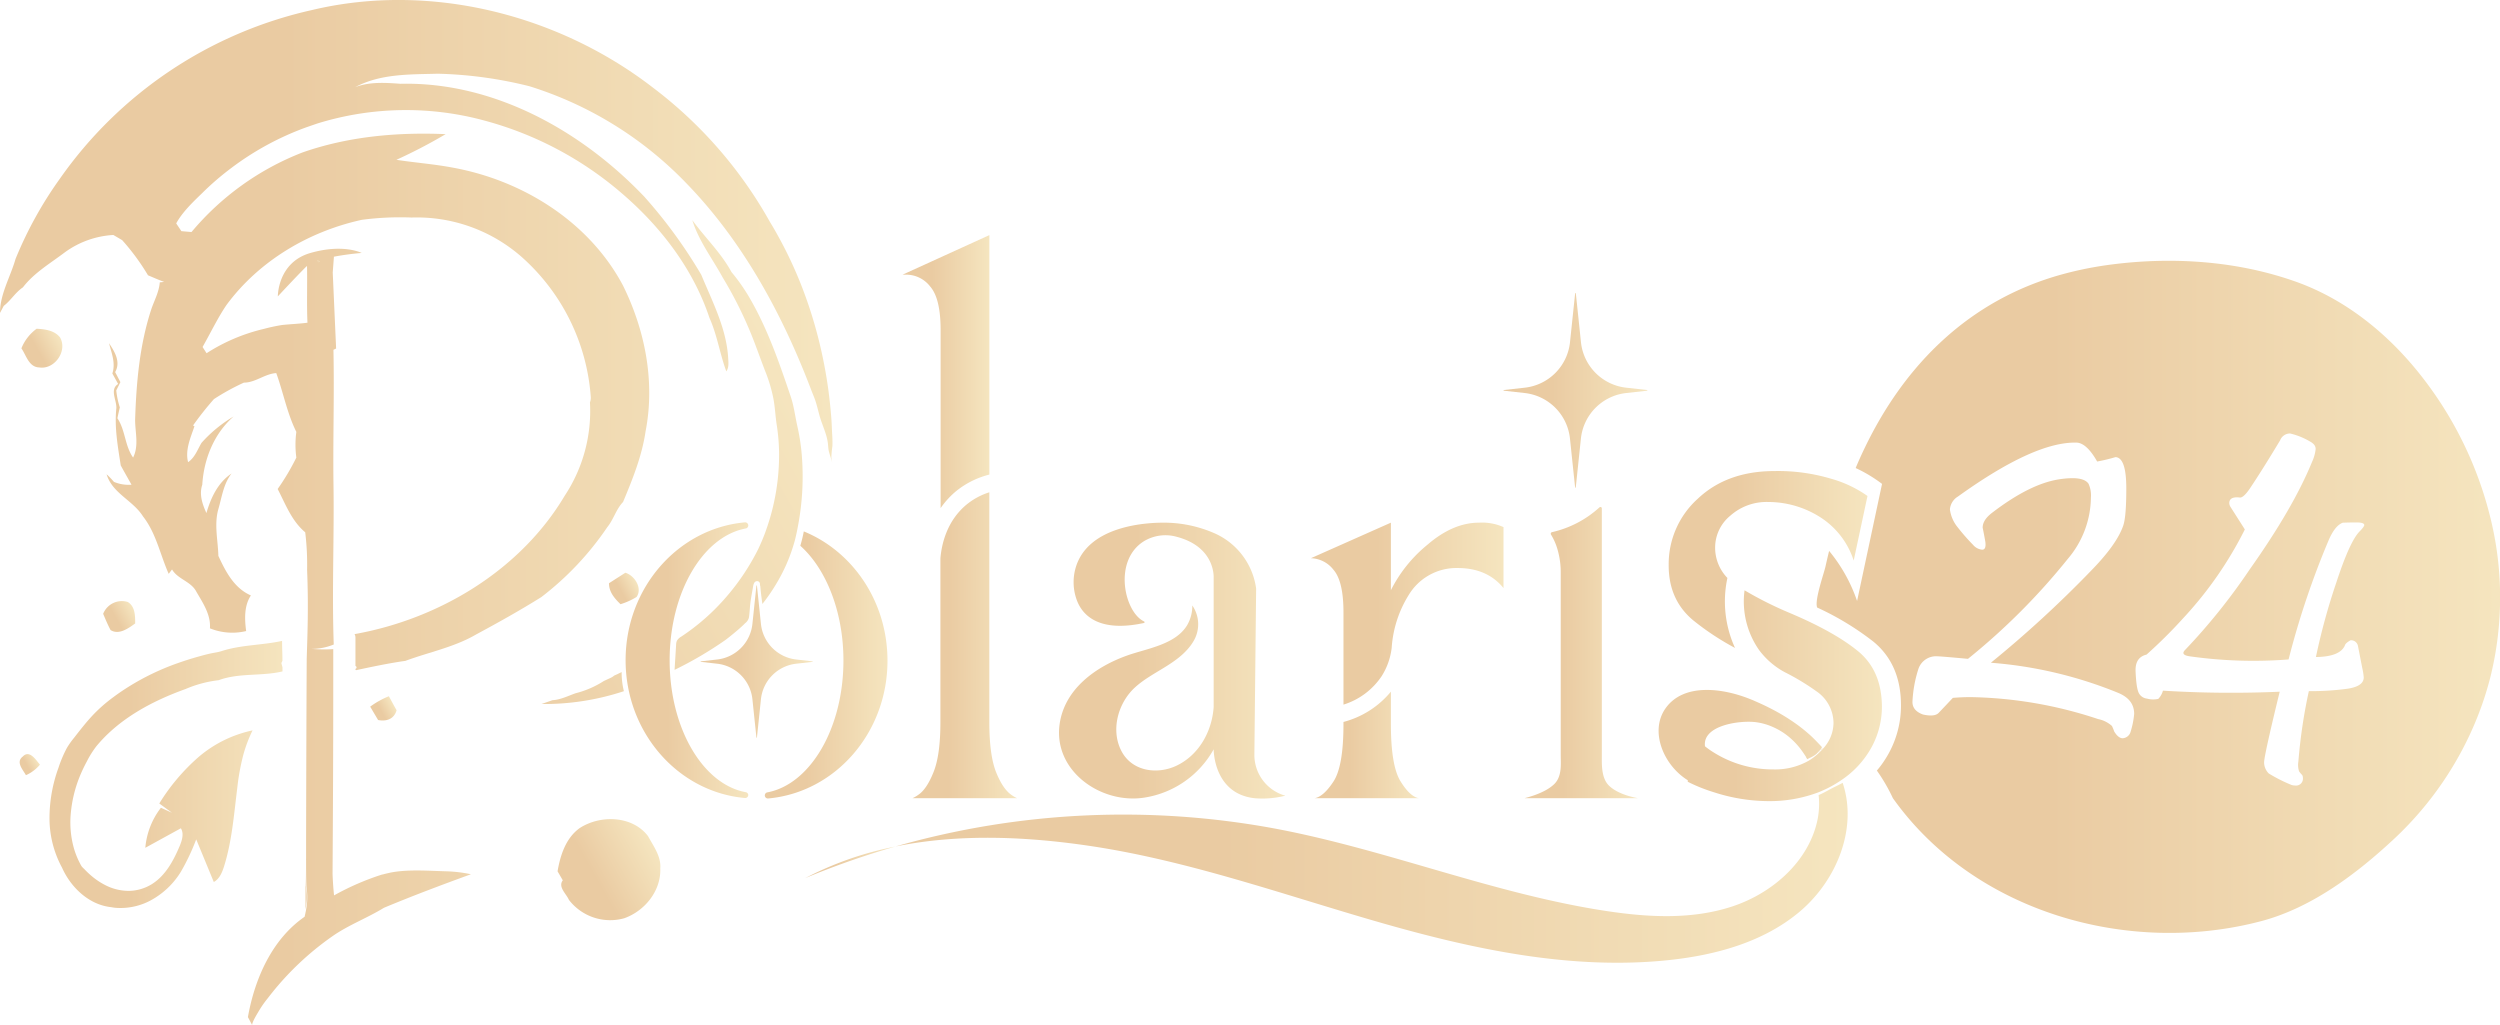 <svg xmlns="http://www.w3.org/2000/svg" xmlns:xlink="http://www.w3.org/1999/xlink" viewBox="0 0 568.77 233.12"><defs><style>.cls-1{fill:url(#linear-gradient);}.cls-2{fill:url(#linear-gradient-2);}.cls-3{fill:url(#linear-gradient-3);}.cls-4{fill:url(#linear-gradient-4);}.cls-5{fill:url(#linear-gradient-5);}.cls-6{fill:url(#linear-gradient-6);}.cls-7{fill:url(#linear-gradient-7);}.cls-8{fill:url(#linear-gradient-8);}.cls-9{fill:url(#linear-gradient-9);}.cls-10{fill:url(#linear-gradient-10);}.cls-11{fill:url(#linear-gradient-11);}.cls-12{fill:url(#linear-gradient-12);}.cls-13{fill:url(#linear-gradient-13);}.cls-14{fill:url(#linear-gradient-14);}.cls-15{fill:url(#linear-gradient-15);}.cls-16{fill:url(#linear-gradient-16);}.cls-17{fill:url(#linear-gradient-17);}.cls-18{fill:url(#linear-gradient-18);}.cls-19{fill:url(#linear-gradient-19);}.cls-20{fill:url(#linear-gradient-20);}.cls-21{fill:url(#linear-gradient-21);}.cls-22{fill:url(#linear-gradient-22);}.cls-23{fill:url(#linear-gradient-23);}.cls-24{fill:url(#linear-gradient-24);}.cls-25{fill:url(#linear-gradient-25);}.cls-26{fill:url(#linear-gradient-26);}.cls-27{fill:url(#linear-gradient-27);}.cls-28{fill:url(#linear-gradient-28);}.cls-29{fill:url(#linear-gradient-29);}.cls-30{fill:url(#linear-gradient-30);}.cls-31{fill:url(#linear-gradient-31);}.cls-32{fill:url(#linear-gradient-32);}</style><linearGradient id="linear-gradient" x1="159.34" y1="150.48" x2="184.9" y2="150.48" gradientUnits="userSpaceOnUse"><stop offset="0.34" stop-color="#eacba2"/><stop offset="1" stop-color="#f5e5bf"/></linearGradient><linearGradient id="linear-gradient-2" x1="142.33" y1="150.27" x2="170.24" y2="150.27" xlink:href="#linear-gradient"/><linearGradient id="linear-gradient-3" x1="174" y1="151.26" x2="201.91" y2="151.26" xlink:href="#linear-gradient"/><linearGradient id="linear-gradient-4" x1="205.33" y1="84.55" x2="225.08" y2="84.55" xlink:href="#linear-gradient"/><linearGradient id="linear-gradient-5" x1="207.63" y1="146.82" x2="231.45" y2="146.82" xlink:href="#linear-gradient"/><linearGradient id="linear-gradient-6" x1="240.95" y1="150.27" x2="292.38" y2="150.27" xlink:href="#linear-gradient"/><linearGradient id="linear-gradient-7" x1="299.07" y1="169.5" x2="322.84" y2="169.5" xlink:href="#linear-gradient"/><linearGradient id="linear-gradient-8" x1="298.23" y1="139.61" x2="342.06" y2="139.61" xlink:href="#linear-gradient"/><linearGradient id="linear-gradient-9" x1="346.9" y1="148.48" x2="372.6" y2="148.48" xlink:href="#linear-gradient"/><linearGradient id="linear-gradient-10" x1="342.08" y1="88.81" x2="374.78" y2="88.81" xlink:href="#linear-gradient"/><linearGradient id="linear-gradient-11" x1="379.59" y1="127.26" x2="424.82" y2="127.26" xlink:href="#linear-gradient"/><linearGradient id="linear-gradient-12" x1="377.34" y1="158.38" x2="428.15" y2="158.38" xlink:href="#linear-gradient"/><linearGradient id="linear-gradient-13" x1="183.17" y1="196.19" x2="203.73" y2="196.19" xlink:href="#linear-gradient"/><linearGradient id="linear-gradient-14" x1="413.69" y1="170.97" x2="414.32" y2="170.97" xlink:href="#linear-gradient"/><linearGradient id="linear-gradient-15" x1="203.73" y1="198.57" x2="420.4" y2="198.57" xlink:href="#linear-gradient"/><linearGradient id="linear-gradient-16" x1="66.34" y1="201.21" x2="74.99" y2="201.21" xlink:href="#linear-gradient"/><linearGradient id="linear-gradient-17" x1="69.49" y1="193.18" x2="69.57" y2="193.18" xlink:href="#linear-gradient"/><linearGradient id="linear-gradient-18" x1="0" y1="116.56" x2="189.44" y2="116.56" xlink:href="#linear-gradient"/><linearGradient id="linear-gradient-19" x1="72.17" y1="59.47" x2="72.66" y2="59.47" xlink:href="#linear-gradient"/><linearGradient id="linear-gradient-20" x1="-267.44" y1="419.25" x2="-244.52" y2="419.25" gradientTransform="translate(156.66 -293.06) rotate(-29.3)" xlink:href="#linear-gradient"/><linearGradient id="linear-gradient-21" x1="-285.25" y1="362.57" x2="-280.38" y2="362.57" gradientTransform="translate(156.66 -293.06) rotate(-29.3)" xlink:href="#linear-gradient"/><linearGradient id="linear-gradient-22" x1="-224.73" y1="365.22" x2="-218.55" y2="365.22" gradientTransform="translate(156.66 -293.06) rotate(-29.3)" xlink:href="#linear-gradient"/><linearGradient id="linear-gradient-23" x1="-314.56" y1="252.64" x2="-305.68" y2="252.64" gradientTransform="translate(156.66 -293.06) rotate(-29.3)" xlink:href="#linear-gradient"/><linearGradient id="linear-gradient-24" x1="-330.75" y1="382.22" x2="-164.49" y2="382.22" gradientTransform="translate(156.66 -293.06) rotate(-29.3)" xlink:href="#linear-gradient"/><linearGradient id="linear-gradient-25" x1="-330.79" y1="343.39" x2="-164.49" y2="343.39" gradientTransform="translate(156.66 -293.06) rotate(-29.3)" xlink:href="#linear-gradient"/><linearGradient id="linear-gradient-26" x1="-328.23" y1="314.49" x2="-321.29" y2="314.49" gradientTransform="translate(156.66 -293.06) rotate(-29.3)" xlink:href="#linear-gradient"/><linearGradient id="linear-gradient-27" x1="11.36" y1="176.28" x2="64.76" y2="176.28" xlink:href="#linear-gradient"/><linearGradient id="linear-gradient-28" x1="-361.27" y1="333.53" x2="-357.22" y2="333.53" gradientTransform="translate(156.66 -293.06) rotate(-29.3)" xlink:href="#linear-gradient"/><linearGradient id="linear-gradient-29" x1="72.26" y1="59.5" x2="72.56" y2="59.33" xlink:href="#linear-gradient"/><linearGradient id="linear-gradient-30" x1="414.51" y1="170.07" x2="414.53" y2="170.07" xlink:href="#linear-gradient"/><linearGradient id="linear-gradient-31" x1="414.31" y1="170.4" x2="414.65" y2="170.4" xlink:href="#linear-gradient"/><linearGradient id="linear-gradient-32" x1="413.25" y1="135.77" x2="568.77" y2="135.77" xlink:href="#linear-gradient"/></defs><g id="Layer_2" data-name="Layer 2"><g id="Layer_1-2" data-name="Layer 1"><path class="cls-1" d="M181.12,151l3.72-.42a.06.06,0,1,0,0-.12l-3.72-.42a9.1,9.1,0,0,1-8-8.09c-.35-3.37-.73-7-.91-8.7a.06.06,0,0,0-.12,0l-.91,8.7a9.1,9.1,0,0,1-8,8.09l-3.72.42a.06.06,0,1,0,0,.12l3.72.42a9.09,9.09,0,0,1,8,8.08l.91,8.7a.06.06,0,0,0,.12,0c.18-1.69.56-5.32.91-8.7A9.09,9.09,0,0,1,181.12,151Z"/><path class="cls-2" d="M169.67,180.23c-9.75-1.78-17.32-14.52-17.32-30s7.57-28.19,17.32-30a.7.7,0,0,0,.57-.69.71.71,0,0,0-.76-.7c-15.21,1.37-27.15,14.89-27.15,31.36s11.94,30,27.15,31.35a.7.7,0,0,0,.76-.7A.71.71,0,0,0,169.67,180.23Z"/><path class="cls-3" d="M182.87,120.9c-.2,1.1-.48,2.19-.79,3.27,5.86,5.22,9.81,15,9.81,26.1,0,15.44-7.57,28.18-17.32,30a.71.71,0,0,0-.57.69.7.7,0,0,0,.76.7c15.21-1.37,27.15-14.88,27.15-31.35C201.91,136.87,194,125.44,182.87,120.9Z"/><path class="cls-4" d="M214,75.13V115.6a19,19,0,0,1,3.7-4,19.59,19.59,0,0,1,7.39-3.63V53.49l-19.75,9h1a6.89,6.89,0,0,1,5.28,2.69C213.21,67,214,70.28,214,75.13Z"/><path class="cls-5" d="M230.1,180.84c-1.26-.87-2.43-2.56-3.46-5.11s-1.56-6.35-1.56-11.42V112a15.6,15.6,0,0,0-5,2.65c-4.78,3.83-5.89,9.44-6.13,12.4v37.24c0,5-.51,8.73-1.55,11.34s-2.18,4.32-3.47,5.19a7.32,7.32,0,0,1-1.34.78h23.82A7.32,7.32,0,0,1,230.1,180.84Z"/><path class="cls-6" d="M292,180.9a9.64,9.64,0,0,1-6.62-9.17l.4-37.83a16.11,16.11,0,0,0-9.62-12.64,28.65,28.65,0,0,0-11.43-2.35c-3,0-17.43.33-20.1,10.59a11.8,11.8,0,0,0,.29,6.86c1.31,3.78,5.26,7.56,15.36,5.37a.19.19,0,0,0,0-.35c-4.47-2.11-7.08-13.72-.12-18.19a9.45,9.45,0,0,1,7.45-1.09c7.76,2,8.46,7.5,8.51,9v29.75c-.38,5.52-3.3,10.87-8.41,13.33-4.36,2.09-10.05,1.35-12.5-3.17-2.6-4.79-.89-11.05,3-14.61s9.61-5.25,12.82-9.75c.12-.18.25-.36.36-.55a7.49,7.49,0,0,0-.13-8.35,8.7,8.7,0,0,1-1.23,4.58c-2.7,4.33-9.07,5.21-13.47,6.76-7.21,2.55-14.4,7.62-15.5,15.74-1.42,10.58,9.43,18.15,19.24,16.64a21.87,21.87,0,0,0,15.82-11c0,.61.2,10.27,9.51,11.15a21.31,21.31,0,0,0,6.56-.54C292.57,180.94,292.32,181,292,180.9Z"/><path class="cls-7" d="M318.63,177.75q-2.19-3.54-2.19-13v-7.39a20.82,20.82,0,0,1-10.79,6.89v.5q0,9.6-2.28,13.06c-1.51,2.3-2.95,3.57-4.3,3.79h23.77Q320.82,181.29,318.63,177.75Z"/><path class="cls-8" d="M336.5,118.91q-5.91,0-11.72,5a31.69,31.69,0,0,0-8.34,10.37V118.91L298.23,127a6.71,6.71,0,0,1,5.14,2.62q2.28,2.61,2.28,9.69v21a16.22,16.22,0,0,0,8.69-6.48,15.34,15.34,0,0,0,2.28-6.44,25.9,25.9,0,0,1,3.86-12,12.67,12.67,0,0,1,11.13-6.16q6.74,0,10.45,4.56V119.92A12,12,0,0,0,336.5,118.91Z"/><path class="cls-9" d="M364.43,171.82l0-56.16a.32.32,0,0,0-.53-.24,23.77,23.77,0,0,1-10.81,5.65.37.37,0,0,0-.23.55,13.53,13.53,0,0,1,1.57,3.69,18.57,18.57,0,0,1,.65,5l0,41.48c0,2,.33,4.83-1.47,6.59-2.35,2.3-6.95,3.21-6.7,3.21h25.68c.26,0-4.18-.56-6.53-2.85C364.26,177,364.43,173.77,364.43,171.82Z"/><path class="cls-10" d="M369.94,89.42l4.77-.53a.08.08,0,0,0,0-.16l-4.76-.53a11.64,11.64,0,0,1-10.27-10.35c-.45-4.32-.94-9-1.17-11.13a.08.08,0,0,0-.15,0l-1.17,11.13A11.64,11.64,0,0,1,346.91,88.2l-4.76.53a.08.08,0,0,0,0,.16l4.76.53a11.65,11.65,0,0,1,10.27,10.35l1.17,11.13a.08.08,0,0,0,.15,0c.23-2.16.72-6.81,1.17-11.13A11.65,11.65,0,0,1,369.94,89.42Z"/><path class="cls-11" d="M385.27,141.17a60.09,60.09,0,0,0,9.46,6.24A25.43,25.43,0,0,1,393,131.49a9.88,9.88,0,0,1-2.79-7.15,9.37,9.37,0,0,1,3.43-7,12.4,12.4,0,0,1,8.71-3.13,22,22,0,0,1,11.55,3.32,18.37,18.37,0,0,1,7.83,10l3.14-14.69a26.89,26.89,0,0,0-8.23-3.91,42.18,42.18,0,0,0-12.92-1.76q-10.77,0-17.42,6.26a20,20,0,0,0-6.66,15.08Q379.59,136.48,385.27,141.17Z"/><path class="cls-12" d="M428.15,160.75A19.27,19.27,0,0,1,425,171.33a21.29,21.29,0,0,1-6,6.1,26.34,26.34,0,0,1-3.08,1.83q-1.08.54-2.22,1a31.36,31.36,0,0,1-11.59,2,40.72,40.72,0,0,1-12.13-2,37.57,37.57,0,0,1-6-2.4c0-.12,0-.24,0-.35-5.47-3.37-8.75-11.1-5.07-16.34,4.08-5.81,13-4.71,19.56-2,.52.2,1,.43,1.53.66,1.38.61,2.74,1.28,4.06,2a45,45,0,0,1,3.87,2.37,36.41,36.41,0,0,1,3.56,2.76c.51.44,1,.91,1.47,1.39.3.3.58.6.87.9l.43.46.22.24,0,0,0,0,0,0,0,.07v0a.14.14,0,0,1,0,.06l-.16.24-.06.08,0,.06-.62.66-.41.42a6,6,0,0,1-1.08.69.39.39,0,0,1-.14.08l-.12.06-.05,0c-.38.21-.68.35-.68.35l-.13-.22-.12-.17,0-.08a24.39,24.39,0,0,0-1.43-2.06,17.25,17.25,0,0,0-2.8-2.8,15.43,15.43,0,0,0-3.35-2,13.83,13.83,0,0,0-3.79-1.08c-3.68-.49-12.27.69-11.64,5.48a17.7,17.7,0,0,0,1.76,1.26,25.34,25.34,0,0,0,13.81,4,15.48,15.48,0,0,0,7.93-1.93,11.93,11.93,0,0,0,1.28-.86l0,0c.22-.18.44-.34.64-.52a13.72,13.72,0,0,0,1.48-1.47,8.69,8.69,0,0,0,2.34-5.77,8.8,8.8,0,0,0-3.91-7.24,53.69,53.69,0,0,0-7.16-4.32,17.71,17.71,0,0,1-5.89-5.09,19.29,19.29,0,0,1-3.28-13.55,83.48,83.48,0,0,0,10.25,5.14q10.19,4.3,15.57,8.71T428.15,160.75Z"/><path class="cls-13" d="M183.17,199.79a76,76,0,0,1,20.56-7.2A186.06,186.06,0,0,0,183.17,199.79Z"/><path class="cls-14" d="M414.31,170.64a2.31,2.31,0,0,1-.31.39,2,2,0,0,1-.31.27Z"/><path class="cls-15" d="M419.23,178.1c-.56.31-1.14.59-1.72.88-1.21.58-2.35,1.3-3.58,1.83l-.18.06a18.29,18.29,0,0,1-.21,5.43c-1.88,9.5-10.12,16.81-19.3,19.88s-19.17,2.54-28.73,1.09c-25.49-3.85-49.66-13.86-75-18.68a188.81,188.81,0,0,0-86.81,4c14.65-3,30.28-2.28,45.14,0,22.1,3.41,43.3,11,64.8,17.19s43.87,11,66.11,8.64c10.73-1.14,21.67-4.15,29.88-11.17s13-18.71,9.64-29C419.28,178.23,419.25,178.17,419.23,178.1Z"/><path class="cls-16" d="M69.76,205a17.29,17.29,0,0,1-.25,1.88q0-5.82,0-11.34c0,1.91,0,3.92.07,6A15.27,15.27,0,0,1,69.76,205Z"/><path class="cls-17" d="M69.53,191.27v3.81c0-1.31,0-2.58,0-3.81Z"/><path class="cls-18" d="M189.31,98.6c-.05-1-.08-2-.14-2.95q-.24-3.33-.67-6.62a105.24,105.24,0,0,0-2.39-12.33,101.77,101.77,0,0,0-3.86-11.93,94.93,94.93,0,0,0-5.38-11.35c-.55-1-1.13-2-1.71-2.94a98.43,98.43,0,0,0-26.68-30.6C126.83,3.19,97.62-4.11,70.87,2.31A95.37,95.37,0,0,0,13.62,40.66,88.92,88.92,0,0,0,3.54,58.9C2.37,63,0,66.89,0,71.19l.85-1.6c1.62-1.23,2.65-3.07,4.36-4.21,2.56-3.34,6.29-5.5,9.58-8a20.73,20.73,0,0,1,11-3.92l2,1.17a51,51,0,0,1,5.88,8c1.22.51,2.43,1.05,3.68,1.51l-1,.1c-.16,2.07-1.14,3.93-1.84,5.85-2.73,8.18-3.5,16.86-3.77,25.43,0,2.88.9,5.86-.46,8.58-1.91-2.72-1.74-6.22-3.57-8.94.17-.83.36-1.66.55-2.48a18.8,18.8,0,0,1-.81-3.86l.94-1.88-1.19-2.29c1.31-2.33-.09-4.61-1.4-6.57.59,2.27,1.54,4.55.76,6.89l1.32,2.39c-2,1.24-.29,3.73-.41,5.53-.46,4.35.34,8.69,1,13,.8,1.47,1.64,2.93,2.45,4.39a8.73,8.73,0,0,1-4-.65,18.09,18.09,0,0,0-1.67-1.73c1.31,4.36,6,5.92,8.28,9.58,3,3.82,3.9,8.71,5.85,13.07l.76-1c1.29,2.24,4.35,2.72,5.54,5.08,1.48,2.54,3.31,5.23,3.08,8.32a13.52,13.52,0,0,0,8.24.62c-.35-2.7-.49-5.73,1.08-8.1-3.83-1.68-5.74-5.43-7.4-9-.08-3.51-1-7.15,0-10.65.81-2.76,1.16-5.74,3-8.09-3.1,2.06-4.7,5.5-5.72,9-.9-2-1.69-4.22-.94-6.44.35-5.82,2.66-11.64,7.13-15.54a30.73,30.73,0,0,0-7.3,6c-.92,1.54-1.5,3.34-3.06,4.4-.71-2.76.57-5.58,1.45-8.17l-.32-.18a70.56,70.56,0,0,1,4.75-6,51.92,51.92,0,0,1,6.82-3.75c2.64,0,4.73-2,7.36-2.17,1.61,4.43,2.46,9.14,4.57,13.38a22,22,0,0,0,0,5.84,52.41,52.41,0,0,1-4.25,7.15c1.8,3.47,3.19,7.28,6.27,9.85a60.85,60.85,0,0,1,.43,8.54c.34,8.51.08,14.63-.09,20.27l0,0c-.06,11.78-.11,25.69-.14,41.54v3.81a3.53,3.53,0,0,0,0,.46c0,1.91,0,3.92.07,6a15.27,15.27,0,0,1,.16,3.45,17.29,17.29,0,0,1-.25,1.88h0c-.09.51-.2,1-.32,1.52-7.45,5.15-11.35,14.12-12.9,22.83.26.48.77,1.42,1,1.88-.26-.46,1.27-2.88,1.53-3.34a24.54,24.54,0,0,1,2-2.85,66.27,66.27,0,0,1,14.8-14.16c3.62-2.51,7.86-4.09,11.62-6.4,6.52-2.72,13.14-5.21,19.79-7.63a31.09,31.09,0,0,0-5.57-.67c-4.09-.1-8.82-.51-12.9.33l-.38.09c-.36.08-.72.16-1.06.26a1.8,1.8,0,0,1-.32.06,59.24,59.24,0,0,0-10.91,4.74c-.17-1.62-.28-3.24-.34-4.86v0c.08-13.08.17-27,.16-47.31v-.29c0-1.52,0-2.77,0-3.57a33.07,33.07,0,0,1-4.89-.05,13.37,13.37,0,0,0,5-1c-.44-12.37.14-24.75-.07-37.11-.11-10,.21-19.94,0-29.94.16-.06.38-.18.61-.29L75.7,62l.27-3.6a61.61,61.61,0,0,1,6.31-.85s-4.13-2.15-11.64,0-7.43,9.88-7.43,9.88,3.91-4.22,6.36-6.67a2.32,2.32,0,0,1,.28-.24c.09,4.29-.09,8.6.1,12.9-1.92.25-3.85.32-5.78.52a40.56,40.56,0,0,0-4.11.88A41.71,41.71,0,0,0,47,80.36c-.31-.47-.61-.94-.91-1.42l.62-1.12c1.57-2.83,3-5.76,4.83-8.45,7.38-10,18.68-16.71,30.79-19.36a66.55,66.55,0,0,1,11.3-.52,36.13,36.13,0,0,1,24.94,8.87,47.09,47.09,0,0,1,15.84,32,3,3,0,0,1-.19,1.19,34.92,34.92,0,0,1-5.74,21.23c-10.11,17-28.6,28.06-47.82,31.49a1.58,1.58,0,0,1,.21.76v6.49a.33.33,0,0,1,0,.64v.21l.14.1c3.72-.79,7.45-1.59,11.23-2.12,5.36-2,11.07-3.08,16.07-6,5-2.69,10-5.48,14.85-8.51a68,68,0,0,0,15-15.9c1.44-1.76,2-4.08,3.59-5.73,2.17-5.2,4.31-10.48,5.13-16.11,2.19-11.26-.12-23-5.17-33.19-7.72-14.5-22.82-23.89-38.74-26.78-4.23-.8-8.54-1.12-12.79-1.77a118,118,0,0,0,11.21-5.84c-11-.47-22.16.51-32.61,4.18A62.36,62.36,0,0,0,43.57,52.79l-2.3-.2c-.39-.59-.8-1.18-1.18-1.77C41.5,48.25,43.86,46,45.93,44a63.77,63.77,0,0,1,6.71-5.79,65.21,65.21,0,0,1,15.44-8.64c1.37-.55,2.76-1,4.17-1.49a68.06,68.06,0,0,1,38-.64,79.28,79.28,0,0,1,31.32,16.63c8.8,7.56,16.17,17.18,19.84,28.26,1.75,3.89,2.36,8.16,3.83,12.16.7-1,.45-2.27.4-3.44-.5-6.61-3.61-12.51-6.09-18.52a111.11,111.11,0,0,0-13-17.82c-14.31-15-34.26-26.14-55.46-25.65-3.47-.25-7-.49-10.3.78,5.77-3.1,12.45-2.89,18.8-3.07a94.84,94.84,0,0,1,20.86,2.85,84.26,84.26,0,0,1,35.63,22c12.94,13.29,22,30,28.53,47.24.34.88.72,1.72,1,2.63s.52,1.88.77,2.83c.36,1.38.94,2.73,1.39,4.1a12.78,12.78,0,0,1,.54,2.13c.12.73.09,1.47.28,2.19.23.88.55,1.74.77,2.63a8.83,8.83,0,0,1-.22-1.35,24.23,24.23,0,0,1,.24-2.54A26.67,26.67,0,0,0,189.31,98.6Zm-117-39.31.39.21-.29.15-.2-.33Z"/><path class="cls-19" d="M72.66,59.5l-.29.15-.2-.33.1,0Z"/><path class="cls-20" d="M150.22,197.56c.2,5.1-3.52,9.69-8.2,11.35a11.85,11.85,0,0,1-12.59-4.19c-.58-1.36-2.54-2.93-1.39-4.44l-1.19-2.05c.63-3.67,1.87-7.53,5-9.81,4.7-3.07,12-2.89,15.58,1.8C148.67,192.52,150.44,194.83,150.22,197.56Z"/><path class="cls-21" d="M84.22,160.77a19.71,19.71,0,0,1,4.25-2.37c.59,1.06,1.16,2.14,1.76,3.19-.56,2-2.32,2.6-4.21,2.22Z"/><path class="cls-22" d="M141.17,137.46c-1.36-1.32-2.63-2.78-2.62-4.77l3.73-2.39c2.09.63,3.95,3.51,2.55,5.51A15.67,15.67,0,0,1,141.17,137.46Z"/><path class="cls-23" d="M4.87,79.25a10.24,10.24,0,0,1,3.47-4.46c1.94.12,4.05.36,5.34,2,1.72,3.1-1.27,7.33-4.73,6.81C6.55,83.53,6,80.88,4.87,79.25Z"/><path class="cls-24" d="M141.43,152.89l-1,.5-.7.31a3.17,3.17,0,0,1-.74.49l-1.59.73a21.71,21.71,0,0,1-6.45,2.8l0,0c-1.71.6-3.44,1.49-5.27,1.58l-2.49.87a57.76,57.76,0,0,0,18.75-2.92A17.63,17.63,0,0,1,141.43,152.89Z"/><path class="cls-25" d="M182.4,103.38a48.19,48.19,0,0,0-1-6.44c-.51-2.22-.76-4.51-1.49-6.67-2.65-7.84-5.39-15.82-9.67-23a42.14,42.14,0,0,0-3.82-5.37c-2.37-4.38-6-7.82-8.91-11.8,1.47,4.74,4.53,8.67,6.89,13a91.56,91.56,0,0,1,6,11.72c1.4,3.28,2.53,6.68,3.84,10a34.89,34.89,0,0,1,1.71,5.84c.38,2,.45,4,.75,5.93a44.57,44.57,0,0,1,.55,6.72,51.29,51.29,0,0,1-2,14.31c-.39,1.34-.83,2.67-1.33,4-.42,1.08-.87,2.15-1.37,3.2a52.08,52.08,0,0,1-7.19,10.84A49.59,49.59,0,0,1,155,144.83a2.68,2.68,0,0,0-1,.95,2.6,2.6,0,0,0-.18.92q-.17,2.85-.35,5.7a85.6,85.6,0,0,0,11.59-6.81c1-.76,2-1.58,3-2.44.49-.43,1-.88,1.43-1.34a2.33,2.33,0,0,0,.9-1.32c.15-1,.18-1.93.28-2.9.08-.78.21-1.55.34-2.32l.29-1.63c.09-.56.22-1.4.94-1.43a.65.65,0,0,1,.66.66c0,.09,0,.18,0,.26a.9.9,0,0,1,.08.28c.11,1.34.28,2.68.47,4a43,43,0,0,0,4.54-7.08,38.36,38.36,0,0,0,2.86-7.44c.27-1.07.5-2.15.7-3.24A60.36,60.36,0,0,0,182.4,103.38Z"/><path class="cls-26" d="M23.47,139.65a4.59,4.59,0,0,1,5.59-2.7c1.7,1,1.69,3.17,1.7,4.89-1.56,1.1-3.67,2.69-5.6,1.51C24.51,142.15,24,140.89,23.47,139.65Z"/><path class="cls-27" d="M36.24,182.8l2.88,2.11-2.51-1.14a17.36,17.36,0,0,0-3.55,9.11l8.09-4.44c.75,1.21.26,2.78-.29,4.08-1.41,3.33-3.23,6.71-6.3,8.62a10.21,10.21,0,0,1-5.09,1.54,11.64,11.64,0,0,1-5.22-1.16,16.14,16.14,0,0,1-3.57-2.36,19.86,19.86,0,0,1-1.55-1.49,3.84,3.84,0,0,1-.59-.62c-.21-.34-.39-.71-.57-1.07a18.62,18.62,0,0,1-1.09-2.76,21.78,21.78,0,0,1-.78-8.11A29.32,29.32,0,0,1,18,177a34.89,34.89,0,0,1,1.76-3.77,21.55,21.55,0,0,1,2.14-3.42c5.21-6.33,12.72-10.32,20.34-13.06a26.83,26.83,0,0,1,7.51-2c4.67-1.72,9.77-.86,14.52-2,0-.3,0-.61,0-.91l-.26-1c.1-.17.17-.34.25-.5,0-1.39-.07-2.77-.08-4.15a1.58,1.58,0,0,1,0-.38c-4.56,1-9.33.88-13.8,2.33-.8.26-1.7.36-2.52.54s-1.72.42-2.57.66c-1.69.46-3.36,1-5,1.58a56.56,56.56,0,0,0-10.84,5.2c-1.24.77-2.45,1.58-3.61,2.45a34.26,34.26,0,0,0-4.83,4.25c-.67.72-1.31,1.46-1.93,2.22-.76.93-1.5,1.88-2.24,2.83a19,19,0,0,0-1.61,2.27,27.63,27.63,0,0,0-1.92,4.52,33.57,33.57,0,0,0-2.05,11.51,23.59,23.59,0,0,0,2.85,11.22c2,4.5,6.13,8.47,11.2,9a9.15,9.15,0,0,0,1.05.15,14.55,14.55,0,0,0,8.78-2.19,18.17,18.17,0,0,0,6-6,49.46,49.46,0,0,0,3.5-7.39q2,4.84,4,9.7c1.29-.69,1.9-2.17,2.34-3.57,1.8-5.75,2.25-11.83,3-17.81a51.92,51.92,0,0,1,1.37-7.53,31.55,31.55,0,0,1,2.11-5.58,27.76,27.76,0,0,0-12.31,6.08A46.17,46.17,0,0,0,36.24,182.8Z"/><path class="cls-28" d="M5.9,176.36c-.71-1.28-2.36-3-.72-4.23,1.54-1.65,3,.79,3.91,1.83A8.77,8.77,0,0,1,5.9,176.36Z"/><path class="cls-29" d="M72.66,59.5l-.29.15-.2-.33.1,0Z"/><path class="cls-30" d="M414.53,170.08l0,0h0Z"/><path class="cls-31" d="M414.65,170.27l-.34.37,0-.06.06-.08.16-.24a.14.14,0,0,0,0-.06v0Z"/><path class="cls-32" d="M566.82,118.78a85,85,0,0,0-15-32c-7.53-10-17.52-18.41-29.4-22.66-13.35-4.77-28.07-5.75-42.06-3.94a82.09,82.09,0,0,0-11.11,2.21c-21.37,5.85-36,20.76-45,39.49q-1.1,2.27-2.07,4.6a32.55,32.55,0,0,1,6,3.61l-5.68,26.64a36.16,36.16,0,0,0-6.36-11.39c-.29,1.17-.56,2.34-.82,3.52-.36,1.62-2.55,7.74-1.9,9.36a64.39,64.39,0,0,1,12.77,7.74q6.3,5.16,6.3,14.53a22.57,22.57,0,0,1-3.66,12.36,20.64,20.64,0,0,1-1.83,2.46,40.17,40.17,0,0,1,3.64,6.27c18.49,26,53.69,36,83.94,27.95,11.47-3.07,21.76-10.87,30.3-18.87a76.92,76.92,0,0,0,18.71-27.43,73.66,73.66,0,0,0,3.08-9.54A75.32,75.32,0,0,0,566.82,118.78Zm-82.08,47.66a2,2,0,0,1-1.81,1.52c-.65,0-1.3-.51-1.92-1.52a11.67,11.67,0,0,0-.52-1.27,6.56,6.56,0,0,0-3.14-1.57,96.57,96.57,0,0,0-29-5c-1.38,0-2.73.06-4.06.17-.65.7-1.73,1.84-3.25,3.44-.62.62-1.81.73-3.54.35-1.71-.62-2.49-1.65-2.39-3.09a28.49,28.49,0,0,1,1.3-7.15,4.23,4.23,0,0,1,4.44-3c.44,0,2.74.19,6.88.57a148.56,148.56,0,0,0,22.72-22.75,21.86,21.86,0,0,0,5.25-13.94,6.37,6.37,0,0,0-.54-3.14c-.57-.84-1.79-1.27-3.65-1.27a18.25,18.25,0,0,0-2.33.16c-4.71.54-10,3.14-16,7.74-1.41,1.09-2.11,2.2-2.11,3.36,0,0,.22,1,.6,3.14.18,1.25-.06,1.87-.71,1.87a3.09,3.09,0,0,1-2.08-1.11,46.54,46.54,0,0,1-3.55-4.06,8,8,0,0,1-1.71-4,3.76,3.76,0,0,1,1.82-2.92c11.64-8.37,20.63-12.46,27.05-12.27,1.49.08,3.06,1.52,4.63,4.3a39.55,39.55,0,0,0,4.17-1c1.65.07,2.46,2.45,2.46,7.13,0,4.15-.21,6.94-.67,8.37q-1.43,4.31-7.4,10.4a258.06,258.06,0,0,1-22.74,20.88,95.63,95.63,0,0,1,29,6.87c2.38,1,3.6,2.55,3.6,4.77A19,19,0,0,1,484.74,166.44Zm48.72-19.55c.08-.38.51-.78,1.3-1.22a1.59,1.59,0,0,1,1.68,1.22l1,5.12a14.08,14.08,0,0,1,.33,2.11c0,1.3-1.17,2.17-3.55,2.55a61.33,61.33,0,0,1-8.94.57,120.72,120.72,0,0,0-2.38,16,4.75,4.75,0,0,0,.16,2.25,6.6,6.6,0,0,0,.71.84,1.25,1.25,0,0,1,.16.65,1.57,1.57,0,0,1-1.79,1.73,3,3,0,0,1-.76-.11,35.3,35.3,0,0,1-5.22-2.63,3.61,3.61,0,0,1-1.06-2.49q0-1.57,3.55-16.11a250.25,250.25,0,0,1-26.56-.24,4.39,4.39,0,0,1-1.06,1.87,5.27,5.27,0,0,1-2.57-.06,2.39,2.39,0,0,1-1.84-1.22c-.41-.78-.65-2.43-.76-5-.08-2.13.76-3.38,2.49-3.79a109.48,109.48,0,0,0,8.37-8.31,86.17,86.17,0,0,0,14-20.17l-3.33-5.23a1.75,1.75,0,0,1-.21-.76c0-1,.78-1.46,2.38-1.27.54.08,1.3-.59,2.27-2,1.9-2.84,4.2-6.49,6.91-11a2.42,2.42,0,0,1,2.27-1.57,16,16,0,0,1,4.47,1.79c.89.48,1.35,1,1.35,1.76a9.28,9.28,0,0,1-.81,2.89q-4.3,10.53-14.19,24.48A138.41,138.41,0,0,1,497,148c-.59.7-.16,1.14,1.27,1.33a103.29,103.29,0,0,0,22.4.7,189.88,189.88,0,0,1,9.18-27.27c.94-2.14,2-3.41,3.14-3.84.19,0,1.22-.06,3.08-.06,1.2,0,1.82.19,1.82.6,0,.24-.38.76-1.11,1.49-1.44,1.49-3.2,5.31-5.23,11.53a145.87,145.87,0,0,0-4.66,17Q532.32,149.41,533.46,146.89Z"/></g></g></svg>
